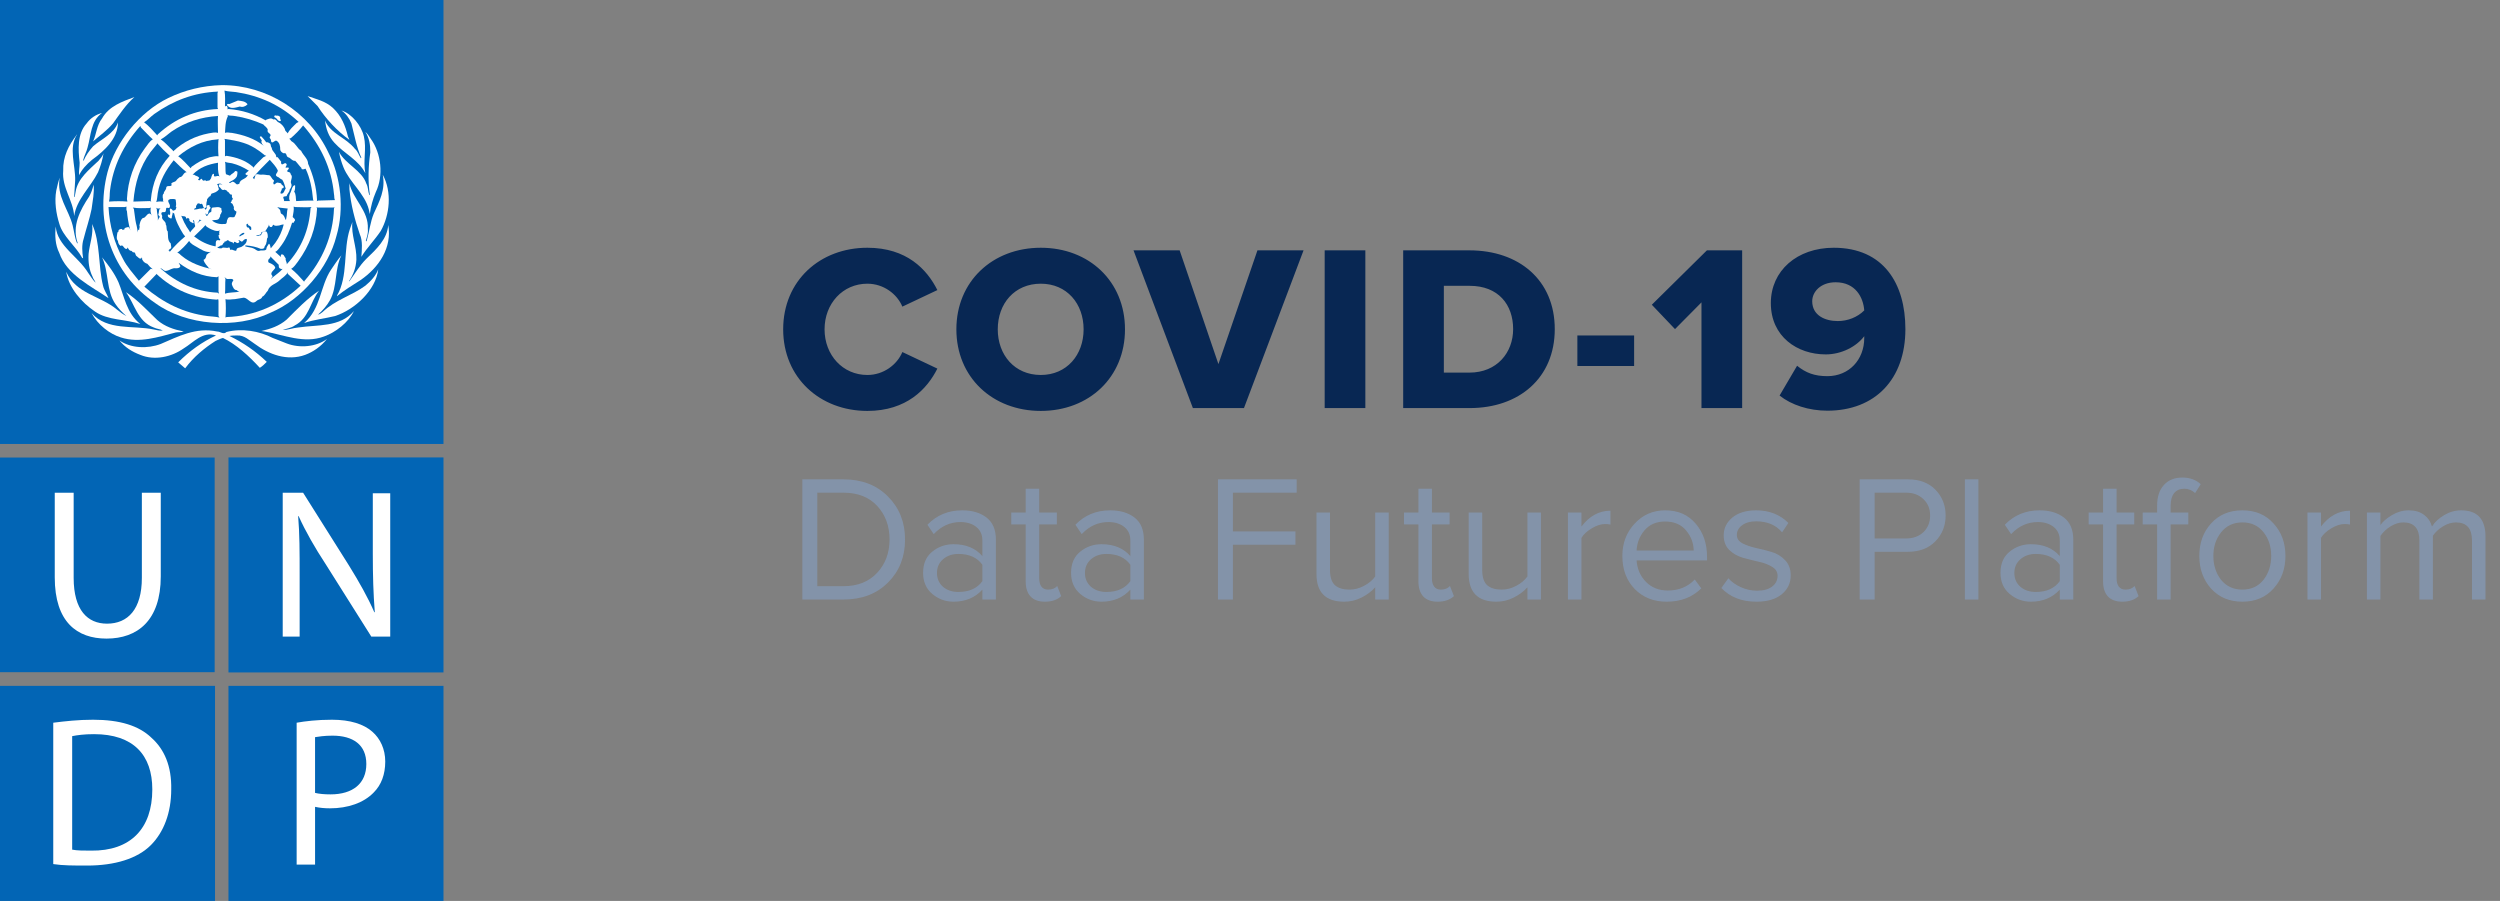 <svg width="222" height="80" viewBox="0 0 222 80" fill="none" xmlns="http://www.w3.org/2000/svg">
<rect x="0" y="0" width="222" height="80" fill="#808080" stroke="none"/>
<path d="M19.061 40.629H0V59.69H19.061V40.629Z" fill="#0265B5"/>
<path d="M4.862 43.757V51.271C4.862 55.249 6.851 56.707 9.459 56.707C12.199 56.707 14.276 55.116 14.276 51.182V43.757H12.597V51.315C12.597 54.1 11.359 55.381 9.503 55.381C7.779 55.381 6.541 54.188 6.541 51.315V43.757H4.862Z" fill="white"/>
<path d="M39.382 40.619H20.288V59.713H39.382V40.619Z" fill="#0265B5"/>
<path d="M26.608 56.531V51.094C26.608 48.973 26.608 47.426 26.476 45.834H26.52C27.139 47.205 27.978 48.663 28.907 50.078L32.973 56.531H34.652V43.801H33.105V49.149C33.105 51.138 33.15 52.685 33.282 54.365H33.238C32.663 53.039 31.912 51.713 30.984 50.21L26.918 43.757H25.105V56.531H26.608Z" fill="white"/>
<path d="M39.382 60.906H20.288V80H39.382V60.906Z" fill="#0265B5"/>
<path d="M33.06 64.973C32.309 64.31 31.116 63.912 29.48 63.912C28.154 63.912 27.094 64.044 26.342 64.177V76.774H27.978V71.647C28.375 71.735 28.817 71.779 29.304 71.779C30.895 71.779 32.309 71.293 33.193 70.365C33.856 69.702 34.21 68.774 34.21 67.625C34.21 66.52 33.768 65.591 33.06 64.973Z" fill="white"/>
<path d="M29.348 70.541C28.817 70.541 28.331 70.497 27.977 70.409V65.459C28.243 65.414 28.817 65.326 29.524 65.326C31.337 65.326 32.53 66.121 32.53 67.845C32.53 69.569 31.337 70.541 29.348 70.541Z" fill="#0265B5"/>
<path d="M19.094 60.906H0V80H19.094V60.906Z" fill="#0265B5"/>
<path d="M13.437 65.503C12.332 64.442 10.652 63.912 8.265 63.912C6.939 63.912 5.79 64.044 4.729 64.177V76.73C5.569 76.862 6.542 76.862 7.735 76.862C10.21 76.862 12.199 76.243 13.393 75.05C14.542 73.901 15.205 72.177 15.205 70.1C15.249 68.022 14.586 66.52 13.437 65.503Z" fill="white"/>
<path d="M8.088 75.536C7.425 75.536 6.851 75.536 6.409 75.447V65.37C6.851 65.281 7.469 65.193 8.353 65.193C11.845 65.193 13.525 67.049 13.525 70.099C13.525 73.591 11.58 75.58 8.088 75.536Z" fill="#0265B5"/>
<path d="M39.381 0H0V39.425H39.381V0Z" fill="#0265B5"/>
<path d="M33.812 20.508C33.282 21.304 32.575 22.011 32.089 22.807C32.133 22.188 32.221 21.392 31.956 20.818C31.514 19.536 31.16 18.21 31.028 16.796V16.265C31.337 17.724 32.752 18.696 32.663 20.332C32.707 20.729 32.575 21.039 32.486 21.392L32.531 21.437L32.575 21.348C32.796 20.553 32.884 19.713 33.194 18.961C33.68 17.901 34.254 16.84 33.989 15.514C34.829 17.061 34.608 19.094 33.812 20.508Z" fill="white"/>
<path d="M32.928 12.331C33.856 13.613 34.078 15.602 33.37 17.061C33.105 17.68 32.928 18.343 32.84 19.006C32.796 18.873 32.796 18.74 32.752 18.608C32.398 17.193 31.028 16.177 30.497 14.851C30.321 14.409 30.188 13.967 30.1 13.481C30.674 14.586 32.133 15.116 32.531 16.309C32.707 16.619 32.663 16.972 32.796 17.326C32.84 17.326 32.84 17.326 32.84 17.282C32.663 16.044 32.707 14.762 32.884 13.525C32.884 12.862 32.796 12.243 32.442 11.713C32.663 11.889 32.796 12.155 32.928 12.331Z" fill="white"/>
<path d="M32.31 12.111C32.575 13.216 32.221 14.276 32.442 15.381C31.824 14.188 30.586 13.658 29.702 12.685C29.172 12.111 28.951 11.448 28.862 10.696C29.349 11.89 30.719 12.199 31.514 13.216C31.779 13.437 31.868 13.79 32.045 14.055L32.089 14.011C31.647 13.039 31.47 11.978 31.205 10.961C31.028 10.519 30.719 10.077 30.321 9.812C31.205 10.077 32.089 11.138 32.31 12.111Z" fill="white"/>
<path d="M29.569 9.591C30.32 10.299 30.674 11.182 30.895 12.111L31.028 12.42C29.923 11.624 28.906 10.52 28.199 9.415L27.315 8.531C28.066 8.796 28.906 8.973 29.569 9.591Z" fill="white"/>
<path d="M14.939 8.707C16.397 8 17.989 7.602 19.712 7.558C23.69 7.558 27.447 9.9 29.171 13.569C30.276 15.691 30.585 18.563 29.878 20.95C29.171 23.779 26.784 26.608 24.044 27.757C20.95 29.26 16.53 28.906 13.79 26.917C9.944 24.309 8.397 19.757 9.547 15.293C10.254 12.641 12.375 9.945 14.939 8.707Z" fill="white"/>
<path d="M11.934 8.619C11.182 9.282 10.608 10.166 10.033 10.961C9.503 11.58 8.884 12.022 8.265 12.553C8.575 11.89 8.575 11.138 9.061 10.52C9.68 9.414 10.873 9.017 11.934 8.619Z" fill="white"/>
<path d="M7.691 10.961C8.044 10.475 8.531 10.166 9.061 10.033C8.044 10.74 8.089 12.022 7.779 13.083C7.691 13.481 7.47 13.834 7.381 14.232L7.426 14.276C7.602 13.834 7.912 13.392 8.265 12.995C9.017 12.332 10.122 11.89 10.475 10.873C10.475 12.287 9.282 13.392 8.177 14.188C7.691 14.586 7.249 15.072 7.028 15.558C6.984 15.204 7.072 14.851 7.072 14.453C6.939 13.26 6.851 11.89 7.691 10.961Z" fill="white"/>
<path d="M5.613 15.16C5.569 13.923 6.099 12.906 6.806 11.978L6.851 11.934C6.055 13.127 6.718 14.674 6.674 16.044L6.585 17.459C6.585 17.459 6.585 17.503 6.63 17.503C6.674 17.326 6.674 17.194 6.718 17.017C6.895 15.867 7.911 15.072 8.751 14.276C8.928 14.055 9.105 13.879 9.193 13.613C9.105 14.188 8.928 14.763 8.707 15.293C8.044 16.619 6.806 17.68 6.585 19.183C6.497 17.768 5.48 16.663 5.613 15.16Z" fill="white"/>
<path d="M4.995 16.928C5.083 16.53 5.171 16.133 5.304 15.779C4.995 17.414 6.099 18.608 6.453 20.022C6.586 20.552 6.63 21.127 6.851 21.613C6.851 21.613 6.895 21.613 6.895 21.569C6.365 20.066 7.116 18.652 7.912 17.459C8.088 17.149 8.221 16.796 8.309 16.398C8.398 17.061 8.221 17.856 8.133 18.564C7.956 19.448 7.646 20.331 7.425 21.215C7.249 21.746 7.293 22.365 7.381 22.939L7.293 22.895C6.718 21.834 5.569 20.994 5.26 19.845C4.995 19.006 4.818 17.901 4.995 16.928Z" fill="white"/>
<path d="M4.95 20.111C5.083 21.834 6.939 22.763 7.823 24.221C8.044 24.53 8.221 24.84 8.486 25.105C8.442 24.928 8.265 24.752 8.221 24.575C7.912 23.956 7.823 23.249 7.867 22.542C7.956 21.658 8.309 20.818 8.177 19.89C8.928 21.525 8.707 23.602 9.149 25.37C9.238 25.768 9.503 26.122 9.635 26.475C8.088 25.415 5.923 24.398 5.26 22.453C4.906 21.746 4.862 20.906 4.95 20.111Z" fill="white"/>
<path d="M5.878 24.133C6.762 26.122 8.928 26.254 10.387 27.492C10.652 27.713 10.961 27.934 11.226 28.066C10.873 27.757 10.519 27.403 10.254 27.006C9.414 25.812 9.68 24.133 9.061 22.851C9.635 23.558 10.166 24.265 10.519 25.061C11.05 26.343 11.226 27.801 12.464 28.773C11.138 28.331 9.591 28.464 8.442 27.669C7.249 26.873 6.099 25.547 5.878 24.133Z" fill="white"/>
<path d="M8.133 27.801C9.547 29.393 11.801 28.862 13.658 29.26C13.923 29.304 14.144 29.393 14.453 29.348C14.232 29.216 13.923 29.216 13.658 29.083C12.199 28.553 11.978 27.006 11.182 25.945C12.199 26.608 13.039 27.536 13.967 28.42C14.63 28.995 15.426 29.26 16.31 29.437C16.089 29.525 15.823 29.481 15.602 29.525C14.056 29.923 12.376 30.498 10.741 29.967C9.724 29.658 8.663 28.818 8.133 27.801Z" fill="white"/>
<path d="M27.094 31.514C25.503 32.089 23.868 31.47 22.63 30.542C22.144 30.232 21.702 29.746 21.039 29.79C20.818 29.79 20.597 29.79 20.376 29.834C21.569 30.409 22.674 31.16 23.691 32.133C23.514 32.31 23.293 32.531 23.072 32.663C22.1 31.602 20.995 30.586 19.801 30.011C19.58 30.055 19.359 30.188 19.138 30.276C18.166 30.895 17.194 31.691 16.442 32.707L15.823 32.177C16.84 31.16 17.945 30.365 19.183 29.79C17.989 29.392 17.194 30.409 16.31 30.939C15.249 31.691 13.746 32.044 12.464 31.514C11.757 31.249 11.094 30.851 10.608 30.232C11.624 30.939 13.127 30.984 14.276 30.542C15.823 29.879 17.415 29.039 19.271 29.437C19.58 29.437 19.846 29.746 20.111 29.481C21.481 29.127 23.028 29.392 24.221 30.011L25.459 30.497C26.608 30.939 28.067 30.807 29.039 30.1C28.464 30.807 27.801 31.249 27.094 31.514Z" fill="white"/>
<path d="M28.774 29.879C27.006 30.541 25.238 29.746 23.514 29.437L23.205 29.392C24 29.216 24.796 28.95 25.459 28.376C26.387 27.448 27.271 26.519 28.332 25.812C27.536 26.829 27.448 28.243 26.166 28.906C25.857 29.127 25.459 29.171 25.105 29.304C25.591 29.304 25.989 29.127 26.475 29.083C28.199 28.818 30.188 29.083 31.426 27.624C30.939 28.641 29.79 29.525 28.774 29.879Z" fill="white"/>
<path d="M29.746 28.066C28.862 28.287 27.889 28.376 27.005 28.685C28.508 27.403 28.42 25.414 29.392 23.956C29.701 23.514 29.967 23.072 30.32 22.674C29.701 23.867 29.967 25.459 29.304 26.652C29.038 27.138 28.641 27.58 28.243 27.934C28.375 27.934 28.508 27.801 28.641 27.713C29.79 26.608 31.248 26.254 32.442 25.37C32.928 24.972 33.37 24.486 33.591 23.912C33.37 25.768 31.514 27.492 29.746 28.066Z" fill="white"/>
<path d="M32 24.884C31.293 25.326 30.586 25.768 29.923 26.298V26.254C30.939 24.53 30.453 22.188 31.072 20.331L31.293 19.713C31.16 20.862 31.691 21.878 31.647 23.072C31.602 23.779 31.381 24.398 30.984 24.972H31.028C31.514 24.309 31.912 23.602 32.531 22.983C33.459 22.099 34.387 21.215 34.475 19.978C34.829 21.967 33.68 23.735 32 24.884Z" fill="white"/>
<path d="M24.089 24.751L24.177 24.663C24.486 24.398 24.84 24.177 25.105 23.867H25.149C25.105 23.867 25.017 23.912 24.928 23.867C24.752 23.823 24.752 23.691 24.752 23.514L24.089 22.851L24.044 22.762C24 22.895 23.912 22.983 23.823 23.072C23.823 23.16 23.779 23.293 23.912 23.337C24.133 23.425 24.398 23.558 24.442 23.779C24.354 24 23.912 24.221 24.177 24.486C24.265 24.619 24.044 24.663 24.089 24.751Z" fill="#0265B5"/>
<path d="M20.332 16.221C20.464 16.309 20.508 16.177 20.641 16.133C20.774 16.133 20.906 16.265 20.995 16.354C21.083 16.398 21.171 16.354 21.26 16.309C21.304 15.867 21.879 15.956 22.011 15.514L21.923 15.558C21.879 15.514 21.79 15.514 21.79 15.425C21.879 15.337 22.011 15.204 22.1 15.16C21.613 14.851 21.127 14.63 20.597 14.497C20.376 14.453 20.155 14.453 19.978 14.365C20.066 14.674 19.978 15.116 20.066 15.47L20.42 15.602C20.553 15.425 20.774 15.381 20.862 15.204C20.95 15.16 20.995 15.204 21.083 15.249C21.083 15.381 21.083 15.514 21.039 15.646C20.862 16 20.508 16.044 20.332 16.221Z" fill="#0265B5"/>
<path d="M25.945 19.757C25.724 20.464 25.459 21.127 25.017 21.746C24.84 21.967 24.663 22.276 24.442 22.365L24.929 22.807C24.973 22.762 24.929 22.718 24.929 22.718C24.929 22.674 24.973 22.586 25.017 22.586C25.238 22.586 25.238 22.807 25.371 22.939C25.326 23.16 25.503 23.293 25.459 23.47C26.785 22.055 27.448 20.376 27.581 18.475L27.669 18.387C27.183 18.431 26.697 18.387 26.21 18.387L26.078 18.343C26.122 18.652 26.034 18.961 25.989 19.271L26.166 19.448C26.21 19.536 26.21 19.624 26.122 19.669C26.078 19.845 25.989 19.801 25.945 19.757Z" fill="#0265B5"/>
<path d="M24.664 15.116C24.487 14.762 24.222 14.497 23.956 14.188L23.912 14.232C23.426 14.718 22.896 15.248 22.454 15.779C22.498 15.823 22.542 15.912 22.586 15.912C22.586 15.779 22.675 15.691 22.675 15.558C22.807 15.381 22.984 15.514 23.161 15.514C23.426 15.47 23.647 15.558 23.912 15.558C24.089 15.646 24.133 15.912 24.31 16C24.354 16.088 24.31 16.133 24.266 16.221C24.31 16.619 24.487 16.133 24.708 16.221C24.796 16.265 24.885 16.221 24.973 16.309C25.017 16.486 25.194 16.442 25.194 16.619C25.194 16.707 25.106 16.707 25.017 16.751C25.061 16.928 24.84 17.017 24.929 17.193C25.238 17.238 25.238 16.884 25.371 16.751C25.282 16.486 25.238 16.221 25.061 15.956C24.885 15.912 24.796 15.735 24.619 15.691C24.31 15.514 24.708 15.337 24.664 15.116Z" fill="#0265B5"/>
<path d="M19.978 26.078C20.376 25.945 20.818 25.989 21.26 25.901C21.171 25.857 21.083 25.857 21.039 25.768C20.773 25.768 20.685 25.503 20.597 25.282C20.552 25.149 20.641 25.017 20.729 24.884C20.641 24.663 20.287 24.84 20.11 24.752C20.066 24.707 20.022 24.663 19.934 24.619L20.022 24.752C19.978 25.194 20.022 25.636 19.978 26.078Z" fill="#0265B5"/>
<path d="M20.332 21.967C20.465 22.011 20.376 22.144 20.465 22.188C20.686 22.1 20.862 22.365 20.995 22.232C20.995 21.967 21.26 22.011 21.437 21.923C21.658 21.79 21.923 21.613 21.923 21.26L21.879 21.216C21.702 21.216 21.614 21.348 21.525 21.437C21.393 21.525 21.304 21.26 21.172 21.348C21.172 21.392 21.216 21.392 21.216 21.392C21.26 21.437 21.26 21.525 21.216 21.525C21.039 21.702 20.951 21.437 20.774 21.481V21.525C20.774 21.569 20.774 21.613 20.73 21.613C20.641 21.437 20.42 21.525 20.288 21.348C20.199 21.304 20.155 21.348 20.111 21.392C20.067 21.481 19.89 21.392 19.934 21.525C19.802 21.569 19.802 21.702 19.713 21.79C19.536 21.746 19.492 21.967 19.315 21.923C19.315 21.967 19.315 22.011 19.36 22.011C19.448 22.055 19.536 22.055 19.669 22.055C19.846 21.879 20.111 22.1 20.332 21.967Z" fill="#0265B5"/>
<path d="M21.878 19.934C21.878 20.022 21.878 20.11 21.967 20.199C22.188 20.155 22.099 20.464 22.276 20.42C22.365 20.376 22.276 20.287 22.32 20.243C22.276 20.066 22.144 20.066 22.011 19.978C22.011 19.934 22.011 19.934 22.055 19.889C21.967 19.845 21.923 19.889 21.878 19.934Z" fill="#0265B5"/>
<path d="M21.613 12.685C21.083 12.509 20.508 12.42 19.934 12.332L19.978 12.464V13.879L20.11 13.835C20.994 13.967 21.79 14.232 22.453 14.807L22.497 14.895C22.718 14.586 23.072 14.277 23.381 13.967L23.646 13.835L23.514 13.79C22.939 13.304 22.32 12.906 21.613 12.685Z" fill="#0265B5"/>
<path d="M11.889 18.564L12.022 19.536C12.066 19.89 12.243 20.288 12.199 20.641C12.243 20.553 12.199 20.42 12.375 20.376C12.331 20.243 12.464 20.155 12.375 20.067C12.42 19.801 12.464 19.536 12.685 19.359C12.95 19.359 12.994 19.006 13.259 18.962C13.392 18.962 13.48 19.138 13.524 19.183C13.348 18.962 13.348 18.652 13.392 18.431L13.259 18.475C12.773 18.475 12.243 18.52 11.801 18.431L11.889 18.564Z" fill="#0265B5"/>
<path d="M21.305 20.994C21.437 20.862 21.702 20.862 21.702 20.685C21.525 20.641 21.437 20.773 21.305 20.862C21.26 20.906 21.216 20.994 21.305 20.994Z" fill="#0265B5"/>
<path d="M24.619 18.387L24.796 18.563C24.973 18.696 24.84 18.917 25.017 19.005C25.238 19.094 25.282 19.359 25.37 19.536C25.415 19.491 25.415 19.447 25.415 19.403C25.503 19.094 25.459 18.784 25.547 18.519C25.282 18.475 24.884 18.475 24.619 18.387Z" fill="#0265B5"/>
<path d="M22.497 22.055C22.674 22.1 22.806 22.321 23.027 22.276C23.204 22.188 23.514 22.321 23.646 22.144C23.646 21.967 23.779 21.79 23.867 21.658H23.911C24 21.746 24 21.923 24.044 22.055C24.177 21.879 24.309 21.746 24.442 21.569C24.795 21.083 25.061 20.508 25.193 19.934C25.061 19.934 24.928 19.978 24.795 20.022C24.663 20.022 24.442 20.111 24.309 19.978C24.265 19.934 24.221 19.978 24.221 20.022C24.177 20.111 24.132 20.199 24 20.155C23.911 20.111 23.911 20.022 23.867 19.934C23.867 19.978 23.867 20.066 23.823 20.111C23.735 20.243 23.69 20.332 23.602 20.464C23.514 20.597 23.293 20.553 23.204 20.641C23.204 20.906 22.895 20.862 22.762 20.906C22.762 20.95 22.806 20.95 22.806 20.95C22.895 20.95 22.983 20.95 23.027 20.906C23.248 20.95 23.204 20.685 23.337 20.597C23.425 20.597 23.558 20.508 23.646 20.553C23.779 20.685 23.779 20.906 23.779 21.083C23.646 21.216 23.735 21.392 23.646 21.569C23.646 21.746 23.469 21.834 23.469 22.011C23.381 22.1 23.293 22.1 23.16 22.1C22.762 21.923 22.32 21.834 21.834 21.79C21.79 21.79 21.746 21.834 21.79 21.879C22.055 21.967 22.32 21.967 22.497 22.055Z" fill="#0265B5"/>
<path d="M19.359 26.652L19.403 26.564L19.226 26.608C17.193 26.475 15.381 25.724 13.878 24.309V24.354L12.817 25.459C14.453 26.873 16.309 27.801 18.431 28.066C18.784 28.11 19.138 28.11 19.491 28.199L19.403 28.066V26.652H19.359Z" fill="#0265B5"/>
<path d="M17.238 20.995C17.812 21.437 18.431 21.746 19.138 21.879C19.183 21.746 19.138 21.569 19.183 21.437C19.227 21.304 19.359 21.304 19.492 21.348C19.536 21.348 19.58 21.26 19.536 21.216C19.404 21.172 19.448 21.039 19.404 20.906C19.404 20.862 19.492 20.862 19.492 20.818C19.404 20.73 19.536 20.641 19.448 20.553C19.492 20.553 19.492 20.509 19.536 20.465C19.227 20.597 18.873 20.42 18.608 20.288C18.475 20.199 18.254 20.111 18.254 19.978C17.989 20.288 17.591 20.641 17.238 20.995Z" fill="#0265B5"/>
<path d="M16.707 19.359C16.663 19.315 16.663 19.359 16.619 19.403C16.575 19.403 16.575 19.403 16.53 19.403C16.53 19.094 16.177 19.27 16.088 19.138C16.221 19.403 16.309 19.712 16.486 19.978C16.575 20.199 16.796 20.42 16.884 20.641C16.972 20.464 17.193 20.287 17.326 20.11C17.326 20.022 17.326 19.978 17.282 19.889C17.238 19.757 17.282 19.624 17.193 19.536C17.061 19.58 17.238 19.712 17.193 19.801C17.149 19.845 17.061 19.801 17.061 19.757C16.928 19.757 16.84 19.624 16.796 19.536C16.884 19.447 16.751 19.403 16.707 19.359Z" fill="#0265B5"/>
<path d="M17.724 19.492C17.68 19.624 17.591 19.757 17.503 19.845C17.636 19.757 17.724 19.58 17.901 19.58L17.724 19.492Z" fill="#0265B5"/>
<path d="M19.27 24.618C17.988 24.574 16.883 24.088 15.867 23.337C15.911 23.469 16.044 23.558 15.999 23.69C15.911 23.823 15.734 23.823 15.602 23.823C15.292 23.779 15.071 24 14.806 24.044C14.541 24.132 14.452 23.823 14.231 23.823C15.69 25.105 17.37 25.9 19.314 25.989L19.447 26.077L19.403 25.9V24.53L19.27 24.618Z" fill="#0265B5"/>
<path d="M13.569 23.912C13.393 23.779 13.216 23.602 13.083 23.425C12.906 23.381 12.73 23.249 12.641 23.072C12.597 23.028 12.641 22.895 12.597 22.851L12.553 22.939C12.376 23.028 12.288 22.851 12.155 22.762C11.978 22.674 12.067 22.365 11.846 22.409C11.757 22.409 11.757 22.32 11.669 22.276C11.448 22.276 11.404 22.055 11.315 21.967C11.315 22.011 11.315 22.055 11.271 22.099C11.05 22.144 11.006 21.878 10.829 21.79C10.785 21.79 10.785 21.834 10.697 21.834C10.564 21.746 10.476 21.569 10.476 21.392C10.299 21.215 10.387 20.906 10.431 20.641C10.476 20.597 10.564 20.552 10.52 20.464C10.564 20.376 10.697 20.331 10.785 20.331C10.829 20.331 10.873 20.376 10.873 20.42C10.962 20.376 11.094 20.42 11.05 20.287C11.139 20.199 11.271 20.199 11.404 20.155C11.492 20.243 11.536 20.376 11.625 20.464L11.536 20.331C11.404 19.801 11.315 19.271 11.271 18.74C11.271 18.696 11.227 18.696 11.227 18.652C11.227 18.519 11.227 18.431 11.227 18.343L11.094 18.387H9.636C9.724 20.066 10.166 21.613 10.918 22.983C11.271 23.691 11.846 24.309 12.332 24.928L13.393 23.867L13.569 23.912Z" fill="#0265B5"/>
<path d="M15.249 11.669C14.939 11.89 14.63 12.199 14.276 12.376C14.674 12.641 14.984 13.039 15.337 13.348L15.381 13.437C16.265 12.597 17.37 12.066 18.52 11.845C18.785 11.801 19.094 11.713 19.359 11.801C19.359 11.315 19.315 10.785 19.359 10.299C17.857 10.387 16.486 10.829 15.249 11.669Z" fill="#0265B5"/>
<path d="M14.011 17.149C13.966 17.415 13.966 17.68 13.878 17.945C14.055 17.857 14.32 17.901 14.541 17.901C14.408 17.857 14.541 17.68 14.453 17.591C14.453 17.459 14.408 17.282 14.541 17.194C14.541 16.973 14.762 16.884 14.762 16.663C14.806 16.442 15.071 16.575 15.204 16.486C15.292 16.442 15.204 16.354 15.204 16.309C15.292 16.177 15.469 16.177 15.602 16.088C15.69 15.956 15.823 15.823 15.955 15.735C16.265 15.735 16.265 15.293 16.574 15.293C16.176 14.984 15.778 14.586 15.425 14.232C14.718 15.116 14.187 16.044 14.011 17.149Z" fill="#0265B5"/>
<path d="M14.188 19.271C14.188 19.183 14.056 19.138 14.056 19.05C14.144 18.873 14.056 18.52 14.321 18.475C14.144 18.52 13.967 18.564 13.835 18.431L13.923 18.564C13.923 18.917 14.056 19.227 14.011 19.58C14.056 19.492 14.1 19.359 14.188 19.271Z" fill="#0265B5"/>
<path d="M13.923 12.818L13.348 13.525C12.42 14.807 11.978 16.265 11.846 17.901L13.304 17.856L13.437 17.901C13.393 17.856 13.393 17.812 13.393 17.768C13.525 16.265 14.056 14.939 15.072 13.834C14.674 13.481 14.321 13.127 13.967 12.729L13.923 12.818Z" fill="#0265B5"/>
<path d="M18.343 22.63C18.475 22.497 18.608 22.409 18.74 22.365C18.254 22.453 17.856 22.144 17.459 21.923C17.238 21.79 16.928 21.657 16.796 21.392C16.486 21.79 16.133 22.144 15.735 22.453C15.912 22.453 16 22.63 16.133 22.718C16.928 23.381 17.901 23.691 18.829 23.912L18.564 23.823C18.387 23.602 18.122 23.337 18.077 23.072C18.298 22.983 18.298 22.762 18.343 22.63Z" fill="#0265B5"/>
<path d="M14.763 18.475L14.719 18.74C14.674 18.917 14.453 18.785 14.365 18.873C14.277 18.961 14.365 19.094 14.409 19.182C14.277 19.536 14.763 19.624 14.719 19.934C14.851 20.11 14.719 20.376 14.895 20.552C14.94 20.906 14.851 21.348 15.161 21.613L15.205 21.923C15.249 22.144 14.94 22.099 14.984 22.276C15.028 22.232 15.072 22.32 15.072 22.365C15.47 21.878 15.956 21.392 16.442 20.994L16.265 20.773C15.912 20.199 15.602 19.624 15.47 18.961L15.337 18.873C15.337 19.05 15.249 19.182 15.249 19.359L15.205 19.403C15.116 19.403 15.028 19.315 14.94 19.271C14.94 19.227 14.851 19.138 14.94 19.05C14.984 19.05 15.028 19.05 15.072 19.094C15.116 19.05 15.116 18.961 15.116 18.873C15.116 18.74 15.028 18.652 15.116 18.519C15.205 18.519 15.293 18.608 15.337 18.696C15.426 18.74 15.514 18.652 15.602 18.608C15.602 18.519 15.735 18.387 15.602 18.343C15.691 18.122 15.602 17.901 15.602 17.724C15.47 17.635 15.249 17.68 15.116 17.68C14.674 17.812 15.205 18.122 15.072 18.387C15.028 18.564 14.851 18.387 14.763 18.475Z" fill="#0265B5"/>
<path d="M28.199 18.431L28.111 18.387L28.155 18.519C28.066 20.287 27.492 21.79 26.475 23.204C26.298 23.425 26.122 23.735 25.856 23.867C26.254 24.177 26.696 24.663 27.006 25.016L27.05 24.928C28.641 23.116 29.569 20.95 29.658 18.519L29.702 18.387L29.613 18.431H28.199Z" fill="#0265B5"/>
<path d="M13.967 12.022L14.011 11.934C15.558 10.519 17.326 9.768 19.359 9.68L19.315 9.547V8.265L19.359 8.133C17.238 8.221 15.381 8.928 13.702 10.121C13.392 10.342 13.083 10.696 12.773 10.873H12.818C13.215 11.182 13.613 11.624 13.967 12.022Z" fill="#0265B5"/>
<path d="M19.316 12.376C17.989 12.464 16.84 13.039 15.824 13.879C16.221 14.144 16.575 14.586 16.929 14.94C16.973 14.895 16.973 14.851 17.017 14.807C17.503 14.453 18.034 14.144 18.608 13.967C18.873 13.923 19.139 13.835 19.404 13.879C19.36 13.393 19.36 12.818 19.404 12.332L19.316 12.376Z" fill="#0265B5"/>
<path d="M19.359 14.453C18.519 14.586 17.724 14.851 17.105 15.514H17.238C17.37 15.647 17.547 15.602 17.68 15.779C17.724 15.868 17.591 15.868 17.591 15.956C17.635 16 17.635 16 17.68 16C17.768 16.044 17.768 15.956 17.812 15.912C17.945 15.779 17.945 16.044 18.077 16.044C18.166 16 18.298 16 18.343 16.089C18.431 16 18.608 16.089 18.652 15.956C18.829 15.779 18.74 15.514 18.961 15.426C19.05 15.47 18.961 15.558 19.006 15.647C19.182 15.735 19.359 15.514 19.492 15.691C19.315 15.249 19.359 14.807 19.359 14.453Z" fill="#0265B5"/>
<path d="M19.448 16.796C19.271 17.061 19.05 17.105 18.785 17.194C18.696 17.282 18.741 17.459 18.564 17.459C18.52 17.591 18.343 17.636 18.387 17.812C18.299 17.989 18.343 18.21 18.299 18.431C17.989 18.608 18.078 18.166 17.901 18.078L17.857 18.122C17.812 18.122 17.768 18.122 17.724 18.078C17.68 18.078 17.591 18.033 17.547 18.078C17.459 18.21 17.37 18.299 17.415 18.431C17.37 18.52 17.238 18.475 17.238 18.608C17.415 18.608 17.591 18.564 17.768 18.52C17.901 18.564 17.989 18.475 18.122 18.475C18.166 18.475 18.21 18.52 18.21 18.608H18.254C18.343 18.564 18.387 18.431 18.343 18.343C18.343 18.21 18.475 18.21 18.564 18.21C18.652 18.254 18.608 18.299 18.608 18.343C18.829 18.431 18.564 18.608 18.52 18.741C18.475 18.829 18.52 19.05 18.343 19.05C18.299 19.05 18.299 19.006 18.299 18.962H18.254C18.254 19.05 18.299 19.183 18.387 19.183C18.52 19.05 18.52 18.873 18.741 18.829C18.829 18.696 18.696 18.52 18.873 18.431C19.138 18.431 19.448 18.299 19.669 18.52C19.669 18.608 19.625 18.652 19.713 18.741C19.669 18.873 19.625 19.006 19.536 19.094C19.58 19.183 19.536 19.227 19.492 19.315C19.404 19.625 19.05 19.492 18.829 19.58C19.138 19.846 19.536 19.934 19.978 19.89C20.199 19.89 20.111 19.58 20.199 19.492C20.288 19.138 20.597 19.359 20.818 19.271C20.906 19.094 20.995 18.962 20.995 18.785C20.774 18.696 20.73 18.564 20.774 18.387C20.685 18.254 20.685 18.033 20.509 18.033C20.464 17.989 20.509 17.945 20.553 17.901C20.553 17.768 20.641 17.768 20.685 17.636C20.553 17.547 20.597 17.37 20.597 17.282C20.376 17.326 20.376 17.061 20.199 17.017C20.155 16.884 20.022 16.884 19.934 16.84C19.669 16.973 19.625 16.663 19.448 16.575C19.448 16.531 19.404 16.442 19.448 16.398C19.536 16.31 19.669 16.398 19.757 16.398L19.669 16.354C19.58 16.265 19.404 16.31 19.271 16.354C19.404 16.486 19.359 16.663 19.448 16.796Z" fill="#0265B5"/>
<path d="M11.315 17.9L11.271 17.679C11.359 16 11.89 14.497 12.862 13.171C13.083 12.906 13.26 12.552 13.569 12.376C13.216 12.066 12.862 11.668 12.508 11.315L12.464 11.182C10.961 12.862 10.033 14.762 9.768 16.928C9.724 17.237 9.768 17.547 9.68 17.9C10.254 17.856 10.829 17.856 11.315 17.9Z" fill="#0265B5"/>
<path d="M25.547 24.177C25.414 24.486 25.061 24.663 24.84 24.884C24.486 25.238 23.956 25.282 23.779 25.812C23.602 25.989 23.514 26.254 23.293 26.343C23.204 26.608 22.939 26.564 22.762 26.741C22.32 27.138 22.055 26.475 21.657 26.431L20.862 26.564C20.597 26.564 20.287 26.652 20.022 26.564C20.066 27.094 20.066 27.669 20.022 28.199L20.11 28.155C22.63 28.067 24.84 27.094 26.696 25.37L25.547 24.31V24.177Z" fill="#0265B5"/>
<path d="M19.978 9.547C19.978 9.503 19.978 9.459 20.022 9.414C20.11 9.37 20.155 9.414 20.199 9.503C20.199 9.591 20.243 9.724 20.155 9.724C20.199 9.724 20.243 9.68 20.287 9.68C21.481 9.768 22.585 10.121 23.602 10.696V10.652C23.823 10.563 24.088 10.431 24.265 10.608C24.53 10.519 24.575 10.829 24.751 10.873C25.017 11.005 25.282 11.315 25.326 11.58C25.37 11.668 25.503 11.757 25.547 11.845C25.724 11.492 26.033 11.226 26.342 10.917L26.519 10.829C24.928 9.326 23.027 8.486 20.95 8.177C20.597 8.133 20.243 8.133 19.934 8.044C20.022 8.53 19.978 9.061 19.978 9.547Z" fill="#0265B5"/>
<path d="M19.978 11.801C20.199 11.713 20.376 11.801 20.597 11.801C21.613 11.978 22.586 12.287 23.425 12.95C23.337 12.862 23.205 12.729 23.205 12.553C23.205 12.553 23.249 12.508 23.249 12.553C23.249 12.376 23.072 12.287 23.072 12.155C23.116 12.111 23.116 12.111 23.205 12.111C23.381 12.287 23.514 12.464 23.646 12.641C23.779 12.597 23.867 12.685 23.956 12.729C24.088 12.818 24 12.995 24.133 13.127C24.133 13.437 24.53 13.613 24.53 13.923C24.53 14.011 24.619 13.923 24.663 13.967L24.973 14.365C24.928 14.453 24.973 14.541 25.017 14.586C25.149 14.63 25.238 14.453 25.37 14.497C25.591 14.63 25.326 14.762 25.37 14.895C25.459 14.895 25.547 14.851 25.636 14.895C25.68 15.028 25.547 15.072 25.503 15.16C25.503 15.293 25.591 15.249 25.68 15.293C25.768 15.293 25.812 15.425 25.812 15.47C26.078 15.735 25.724 16.044 25.857 16.309C25.945 16.486 25.857 16.663 25.724 16.84C25.724 17.061 25.503 17.193 25.459 17.414L25.194 17.459C25.061 17.591 25.326 17.768 25.194 17.856H25.768L25.724 17.812C25.636 17.591 25.68 17.282 25.812 17.061C25.901 16.884 25.901 16.663 26.078 16.486C26.122 16.486 26.166 16.398 26.21 16.486C26.21 16.663 26.21 16.884 26.122 17.017C26.299 17.238 26.254 17.591 26.299 17.856C26.829 17.812 27.315 17.812 27.845 17.812L27.801 17.724C27.713 16.751 27.536 15.823 27.138 14.983C27.05 14.983 26.962 15.072 26.829 15.028C26.785 15.028 26.741 14.983 26.785 14.939C26.564 14.718 26.431 14.497 26.21 14.276C25.945 14.32 25.812 14.011 25.591 13.967C25.37 13.879 25.503 13.525 25.194 13.613C25.061 13.569 24.884 13.437 24.884 13.26C24.884 12.995 24.84 12.685 24.575 12.508C24.398 12.42 24.309 12.685 24.133 12.641C24.044 12.597 24.088 12.464 24.044 12.376C24 12.287 23.912 12.243 23.956 12.155C24.221 11.845 23.646 11.845 23.779 11.536C23.735 11.315 23.514 11.226 23.381 11.05C22.586 10.696 21.746 10.431 20.818 10.298C20.597 10.254 20.376 10.298 20.199 10.21L20.243 10.298C19.978 10.829 20.022 11.359 19.978 11.801Z" fill="#0265B5"/>
<path d="M25.679 12.332C25.812 12.376 25.812 12.508 25.9 12.553C26.298 12.774 26.386 13.171 26.74 13.392C26.917 13.79 27.359 14.1 27.359 14.541C27.801 15.558 28.11 16.619 28.154 17.812L28.11 17.856C28.154 17.856 28.198 17.856 28.243 17.812L29.745 17.768C29.657 17.635 29.701 17.414 29.657 17.238C29.436 14.895 28.464 12.906 26.917 11.138C26.607 11.536 26.254 11.89 25.856 12.243L25.679 12.332Z" fill="#0265B5"/>
<path d="M20.155 9.282C20.199 9.193 20.332 9.237 20.376 9.237L21.127 8.928C21.437 8.972 21.746 8.972 21.967 9.237V9.282C21.79 9.458 21.525 9.547 21.304 9.458C20.95 9.547 20.464 9.724 20.199 9.37C20.155 9.37 20.155 9.326 20.155 9.282Z" fill="white"/>
<path d="M24.663 10.254C24.752 10.299 24.884 10.343 24.884 10.431C24.84 10.564 24.973 10.652 24.929 10.741C24.663 10.829 24.619 10.475 24.398 10.431C24.354 10.387 24.354 10.343 24.354 10.299C24.487 10.166 24.575 10.343 24.663 10.254Z" fill="white"/>
<path d="M77.022 36.49C80.508 36.49 82.335 34.537 83.238 32.731L80.13 31.261C79.668 32.374 78.471 33.298 77.022 33.298C74.838 33.298 73.221 31.534 73.221 29.245C73.221 26.956 74.838 25.192 77.022 25.192C78.471 25.192 79.668 26.116 80.13 27.229L83.238 25.759C82.314 23.911 80.508 22 77.022 22C72.822 22 69.546 24.919 69.546 29.245C69.546 33.55 72.822 36.49 77.022 36.49ZM84.926 29.245C84.926 33.508 88.139 36.49 92.423 36.49C96.707 36.49 99.899 33.508 99.899 29.245C99.899 24.982 96.707 22 92.423 22C88.139 22 84.926 24.982 84.926 29.245ZM96.224 29.245C96.224 31.513 94.733 33.298 92.423 33.298C90.092 33.298 88.601 31.513 88.601 29.245C88.601 26.956 90.092 25.192 92.423 25.192C94.733 25.192 96.224 26.956 96.224 29.245ZM105.928 36.238H110.464L115.756 22.231H111.661L108.196 32.332L104.752 22.231H100.657L105.928 36.238ZM117.631 36.238H121.243V22.231H117.631V36.238ZM124.602 36.238H130.503C134.892 36.238 138.063 33.571 138.063 29.224C138.063 24.877 134.892 22.231 130.482 22.231H124.602V36.238ZM128.214 33.088V25.381H130.503C133.065 25.381 134.367 27.061 134.367 29.224C134.367 31.303 132.939 33.088 130.482 33.088H128.214ZM140.07 32.5H145.11V29.791H140.07V32.5ZM151.091 36.238H154.703V22.231H151.574L146.681 27.061L148.739 29.224L151.091 26.851V36.238ZM158.027 35.125C159.077 35.965 160.631 36.469 162.269 36.469C166.511 36.469 169.199 33.676 169.199 29.224C169.199 25.192 167.267 22 162.836 22C159.581 22 157.25 24.037 157.25 26.914C157.25 29.896 159.602 31.471 162.122 31.471C163.529 31.471 164.852 30.778 165.545 29.854V30.022C165.545 31.933 164.201 33.403 162.269 33.403C161.135 33.403 160.358 33.109 159.581 32.479L158.027 35.125ZM165.545 27.565C164.936 28.174 164.075 28.51 163.193 28.51C162.059 28.51 160.925 28.006 160.925 26.746C160.925 25.927 161.66 25.066 163.004 25.066C164.768 25.066 165.461 26.41 165.545 27.565Z" fill="#082753"/>
<path d="M74.896 53.238H71.248V42.566H74.896C76.528 42.566 77.845 43.073 78.848 44.086C79.861 45.099 80.368 46.374 80.368 47.91C80.368 49.457 79.861 50.731 78.848 51.734C77.845 52.737 76.528 53.238 74.896 53.238ZM74.896 52.054C76.155 52.054 77.152 51.659 77.888 50.87C78.624 50.081 78.992 49.094 78.992 47.91C78.992 46.715 78.629 45.723 77.904 44.934C77.179 44.145 76.176 43.75 74.896 43.75H72.576V52.054H74.896ZM88.435 53.238H87.235V52.358C86.585 53.073 85.731 53.43 84.675 53.43C83.96 53.43 83.331 53.201 82.787 52.742C82.243 52.283 81.971 51.659 81.971 50.87C81.971 50.059 82.238 49.435 82.771 48.998C83.315 48.55 83.95 48.326 84.675 48.326C85.774 48.326 86.627 48.678 87.235 49.382V47.99C87.235 47.478 87.054 47.078 86.691 46.79C86.329 46.502 85.859 46.358 85.283 46.358C84.376 46.358 83.587 46.715 82.915 47.43L82.355 46.598C83.177 45.745 84.206 45.318 85.443 45.318C86.329 45.318 87.049 45.531 87.603 45.958C88.158 46.385 88.435 47.041 88.435 47.926V53.238ZM85.107 52.566C86.067 52.566 86.776 52.246 87.235 51.606V50.15C86.776 49.51 86.067 49.19 85.107 49.19C84.552 49.19 84.094 49.35 83.731 49.67C83.379 49.979 83.203 50.385 83.203 50.886C83.203 51.377 83.379 51.782 83.731 52.102C84.094 52.411 84.552 52.566 85.107 52.566ZM92.793 53.43C92.227 53.43 91.801 53.275 91.513 52.966C91.225 52.657 91.081 52.209 91.081 51.622V46.566H89.801V45.51H91.081V43.398H92.281V45.51H93.849V46.566H92.281V51.366C92.281 51.665 92.345 51.905 92.473 52.086C92.611 52.267 92.809 52.358 93.065 52.358C93.417 52.358 93.689 52.251 93.881 52.038L94.233 52.934C93.881 53.265 93.401 53.43 92.793 53.43ZM101.576 53.238H100.376V52.358C99.725 53.073 98.872 53.43 97.816 53.43C97.101 53.43 96.472 53.201 95.928 52.742C95.384 52.283 95.112 51.659 95.112 50.87C95.112 50.059 95.378 49.435 95.912 48.998C96.456 48.55 97.09 48.326 97.816 48.326C98.914 48.326 99.768 48.678 100.376 49.382V47.99C100.376 47.478 100.194 47.078 99.832 46.79C99.469 46.502 99 46.358 98.424 46.358C97.517 46.358 96.728 46.715 96.056 47.43L95.496 46.598C96.317 45.745 97.346 45.318 98.584 45.318C99.469 45.318 100.189 45.531 100.744 45.958C101.298 46.385 101.576 47.041 101.576 47.926V53.238ZM98.248 52.566C99.208 52.566 99.917 52.246 100.376 51.606V50.15C99.917 49.51 99.208 49.19 98.248 49.19C97.693 49.19 97.234 49.35 96.872 49.67C96.52 49.979 96.344 50.385 96.344 50.886C96.344 51.377 96.52 51.782 96.872 52.102C97.234 52.411 97.693 52.566 98.248 52.566ZM109.482 53.238H108.154V42.566H115.146V43.75H109.482V47.19H115.034V48.374H109.482V53.238ZM123.319 53.238H122.119V52.15C121.799 52.513 121.394 52.817 120.903 53.062C120.423 53.307 119.911 53.43 119.367 53.43C117.724 53.43 116.903 52.609 116.903 50.966V45.51H118.103V50.598C118.103 51.238 118.247 51.691 118.535 51.958C118.834 52.225 119.266 52.358 119.831 52.358C120.279 52.358 120.711 52.246 121.127 52.022C121.554 51.798 121.884 51.521 122.119 51.19V45.51H123.319V53.238ZM127.668 53.43C127.102 53.43 126.676 53.275 126.388 52.966C126.1 52.657 125.956 52.209 125.956 51.622V46.566H124.676V45.51H125.956V43.398H127.156V45.51H128.724V46.566H127.156V51.366C127.156 51.665 127.22 51.905 127.348 52.086C127.486 52.267 127.684 52.358 127.94 52.358C128.292 52.358 128.564 52.251 128.756 52.038L129.108 52.934C128.756 53.265 128.276 53.43 127.668 53.43ZM136.835 53.238H135.635V52.15C135.315 52.513 134.909 52.817 134.419 53.062C133.939 53.307 133.427 53.43 132.883 53.43C131.24 53.43 130.419 52.609 130.419 50.966V45.51H131.619V50.598C131.619 51.238 131.763 51.691 132.051 51.958C132.349 52.225 132.781 52.358 133.347 52.358C133.795 52.358 134.227 52.246 134.643 52.022C135.069 51.798 135.4 51.521 135.635 51.19V45.51H136.835V53.238ZM140.431 53.238H139.231V45.51H140.431V46.758C141.146 45.819 142.005 45.35 143.007 45.35V46.582C142.869 46.55 142.709 46.534 142.527 46.534C142.165 46.534 141.77 46.662 141.343 46.918C140.917 47.174 140.613 47.457 140.431 47.766V53.238ZM148.001 53.43C146.849 53.43 145.905 53.057 145.169 52.31C144.433 51.553 144.065 50.571 144.065 49.366C144.065 48.235 144.427 47.281 145.153 46.502C145.878 45.713 146.785 45.318 147.873 45.318C149.014 45.318 149.915 45.713 150.577 46.502C151.249 47.281 151.585 48.267 151.585 49.462V49.766H145.329C145.382 50.523 145.659 51.158 146.161 51.67C146.662 52.182 147.313 52.438 148.113 52.438C149.073 52.438 149.867 52.113 150.497 51.462L151.073 52.246C150.283 53.035 149.259 53.43 148.001 53.43ZM150.401 48.886C150.39 48.225 150.166 47.633 149.729 47.11C149.291 46.577 148.667 46.31 147.857 46.31C147.089 46.31 146.481 46.571 146.033 47.094C145.595 47.617 145.361 48.214 145.329 48.886H150.401ZM155.976 53.43C154.664 53.43 153.624 53.025 152.856 52.214L153.48 51.35C153.747 51.659 154.109 51.921 154.568 52.134C155.037 52.347 155.523 52.454 156.024 52.454C156.6 52.454 157.048 52.331 157.368 52.086C157.688 51.841 157.848 51.521 157.848 51.126C157.848 50.785 157.683 50.518 157.352 50.326C157.021 50.123 156.621 49.974 156.152 49.878C155.693 49.771 155.229 49.654 154.76 49.526C154.291 49.387 153.891 49.158 153.56 48.838C153.229 48.507 153.064 48.075 153.064 47.542C153.064 46.913 153.32 46.385 153.832 45.958C154.355 45.531 155.059 45.318 155.944 45.318C157.107 45.318 158.061 45.691 158.808 46.438L158.248 47.27C157.704 46.619 156.936 46.294 155.944 46.294C155.421 46.294 155.005 46.411 154.696 46.646C154.387 46.87 154.232 47.158 154.232 47.51C154.232 47.819 154.397 48.065 154.728 48.246C155.059 48.417 155.459 48.555 155.928 48.662C156.397 48.758 156.861 48.875 157.32 49.014C157.789 49.153 158.189 49.398 158.52 49.75C158.851 50.091 159.016 50.539 159.016 51.094C159.016 51.777 158.749 52.337 158.216 52.774C157.683 53.211 156.936 53.43 155.976 53.43ZM166.467 53.238H165.139V42.566H169.427C170.461 42.566 171.277 42.875 171.875 43.494C172.472 44.113 172.771 44.875 172.771 45.782C172.771 46.689 172.467 47.451 171.859 48.07C171.261 48.689 170.451 48.998 169.427 48.998H166.467V53.238ZM169.267 47.814C169.896 47.814 170.408 47.627 170.803 47.254C171.197 46.87 171.395 46.379 171.395 45.782C171.395 45.185 171.197 44.699 170.803 44.326C170.408 43.942 169.896 43.75 169.267 43.75H166.467V47.814H169.267ZM175.681 53.238H174.481V42.566H175.681V53.238ZM184.107 53.238H182.907V52.358C182.256 53.073 181.403 53.43 180.347 53.43C179.632 53.43 179.003 53.201 178.459 52.742C177.915 52.283 177.643 51.659 177.643 50.87C177.643 50.059 177.91 49.435 178.443 48.998C178.987 48.55 179.622 48.326 180.347 48.326C181.446 48.326 182.299 48.678 182.907 49.382V47.99C182.907 47.478 182.726 47.078 182.363 46.79C182 46.502 181.531 46.358 180.955 46.358C180.048 46.358 179.259 46.715 178.587 47.43L178.027 46.598C178.848 45.745 179.878 45.318 181.115 45.318C182 45.318 182.72 45.531 183.275 45.958C183.83 46.385 184.107 47.041 184.107 47.926V53.238ZM180.779 52.566C181.739 52.566 182.448 52.246 182.907 51.606V50.15C182.448 49.51 181.739 49.19 180.779 49.19C180.224 49.19 179.766 49.35 179.403 49.67C179.051 49.979 178.875 50.385 178.875 50.886C178.875 51.377 179.051 51.782 179.403 52.102C179.766 52.411 180.224 52.566 180.779 52.566ZM188.465 53.43C187.899 53.43 187.473 53.275 187.185 52.966C186.897 52.657 186.753 52.209 186.753 51.622V46.566H185.473V45.51H186.753V43.398H187.953V45.51H189.521V46.566H187.953V51.366C187.953 51.665 188.017 51.905 188.145 52.086C188.283 52.267 188.481 52.358 188.737 52.358C189.089 52.358 189.361 52.251 189.553 52.038L189.905 52.934C189.553 53.265 189.073 53.43 188.465 53.43ZM192.752 53.238H191.552V46.566H190.272V45.51H191.552V44.918C191.552 44.129 191.749 43.515 192.144 43.078C192.549 42.63 193.098 42.406 193.792 42.406C194.453 42.406 194.997 42.603 195.424 42.998L194.928 43.782C194.64 43.526 194.32 43.398 193.968 43.398C193.573 43.398 193.269 43.531 193.056 43.798C192.853 44.054 192.752 44.427 192.752 44.918V45.51H194.32V46.566H192.752V53.238ZM201.891 52.262C201.198 53.041 200.275 53.43 199.123 53.43C197.971 53.43 197.043 53.041 196.339 52.262C195.646 51.483 195.299 50.518 195.299 49.366C195.299 48.214 195.646 47.254 196.339 46.486C197.043 45.707 197.971 45.318 199.123 45.318C200.275 45.318 201.198 45.707 201.891 46.486C202.595 47.254 202.947 48.214 202.947 49.366C202.947 50.518 202.595 51.483 201.891 52.262ZM197.235 51.494C197.704 52.07 198.334 52.358 199.123 52.358C199.912 52.358 200.536 52.07 200.995 51.494C201.454 50.907 201.683 50.198 201.683 49.366C201.683 48.534 201.454 47.83 200.995 47.254C200.536 46.678 199.912 46.39 199.123 46.39C198.334 46.39 197.704 46.683 197.235 47.27C196.776 47.846 196.547 48.545 196.547 49.366C196.547 50.198 196.776 50.907 197.235 51.494ZM206.103 53.238H204.903V45.51H206.103V46.758C206.818 45.819 207.676 45.35 208.679 45.35V46.582C208.54 46.55 208.38 46.534 208.199 46.534C207.836 46.534 207.442 46.662 207.015 46.918C206.588 47.174 206.284 47.457 206.103 47.766V53.238ZM220.712 53.238H219.512V47.99C219.512 46.923 219.038 46.39 218.088 46.39C217.704 46.39 217.32 46.507 216.936 46.742C216.552 46.977 216.254 47.254 216.04 47.574V53.238H214.84V47.99C214.84 46.923 214.366 46.39 213.416 46.39C213.043 46.39 212.664 46.507 212.28 46.742C211.907 46.977 211.608 47.259 211.384 47.59V53.238H210.184V45.51H211.384V46.63C211.576 46.331 211.912 46.038 212.392 45.75C212.872 45.462 213.368 45.318 213.88 45.318C214.446 45.318 214.904 45.451 215.256 45.718C215.608 45.985 215.843 46.331 215.96 46.758C216.195 46.374 216.552 46.038 217.032 45.75C217.512 45.462 218.019 45.318 218.552 45.318C219.992 45.318 220.712 46.097 220.712 47.654V53.238Z" fill="#8393A9"/>
</svg>
